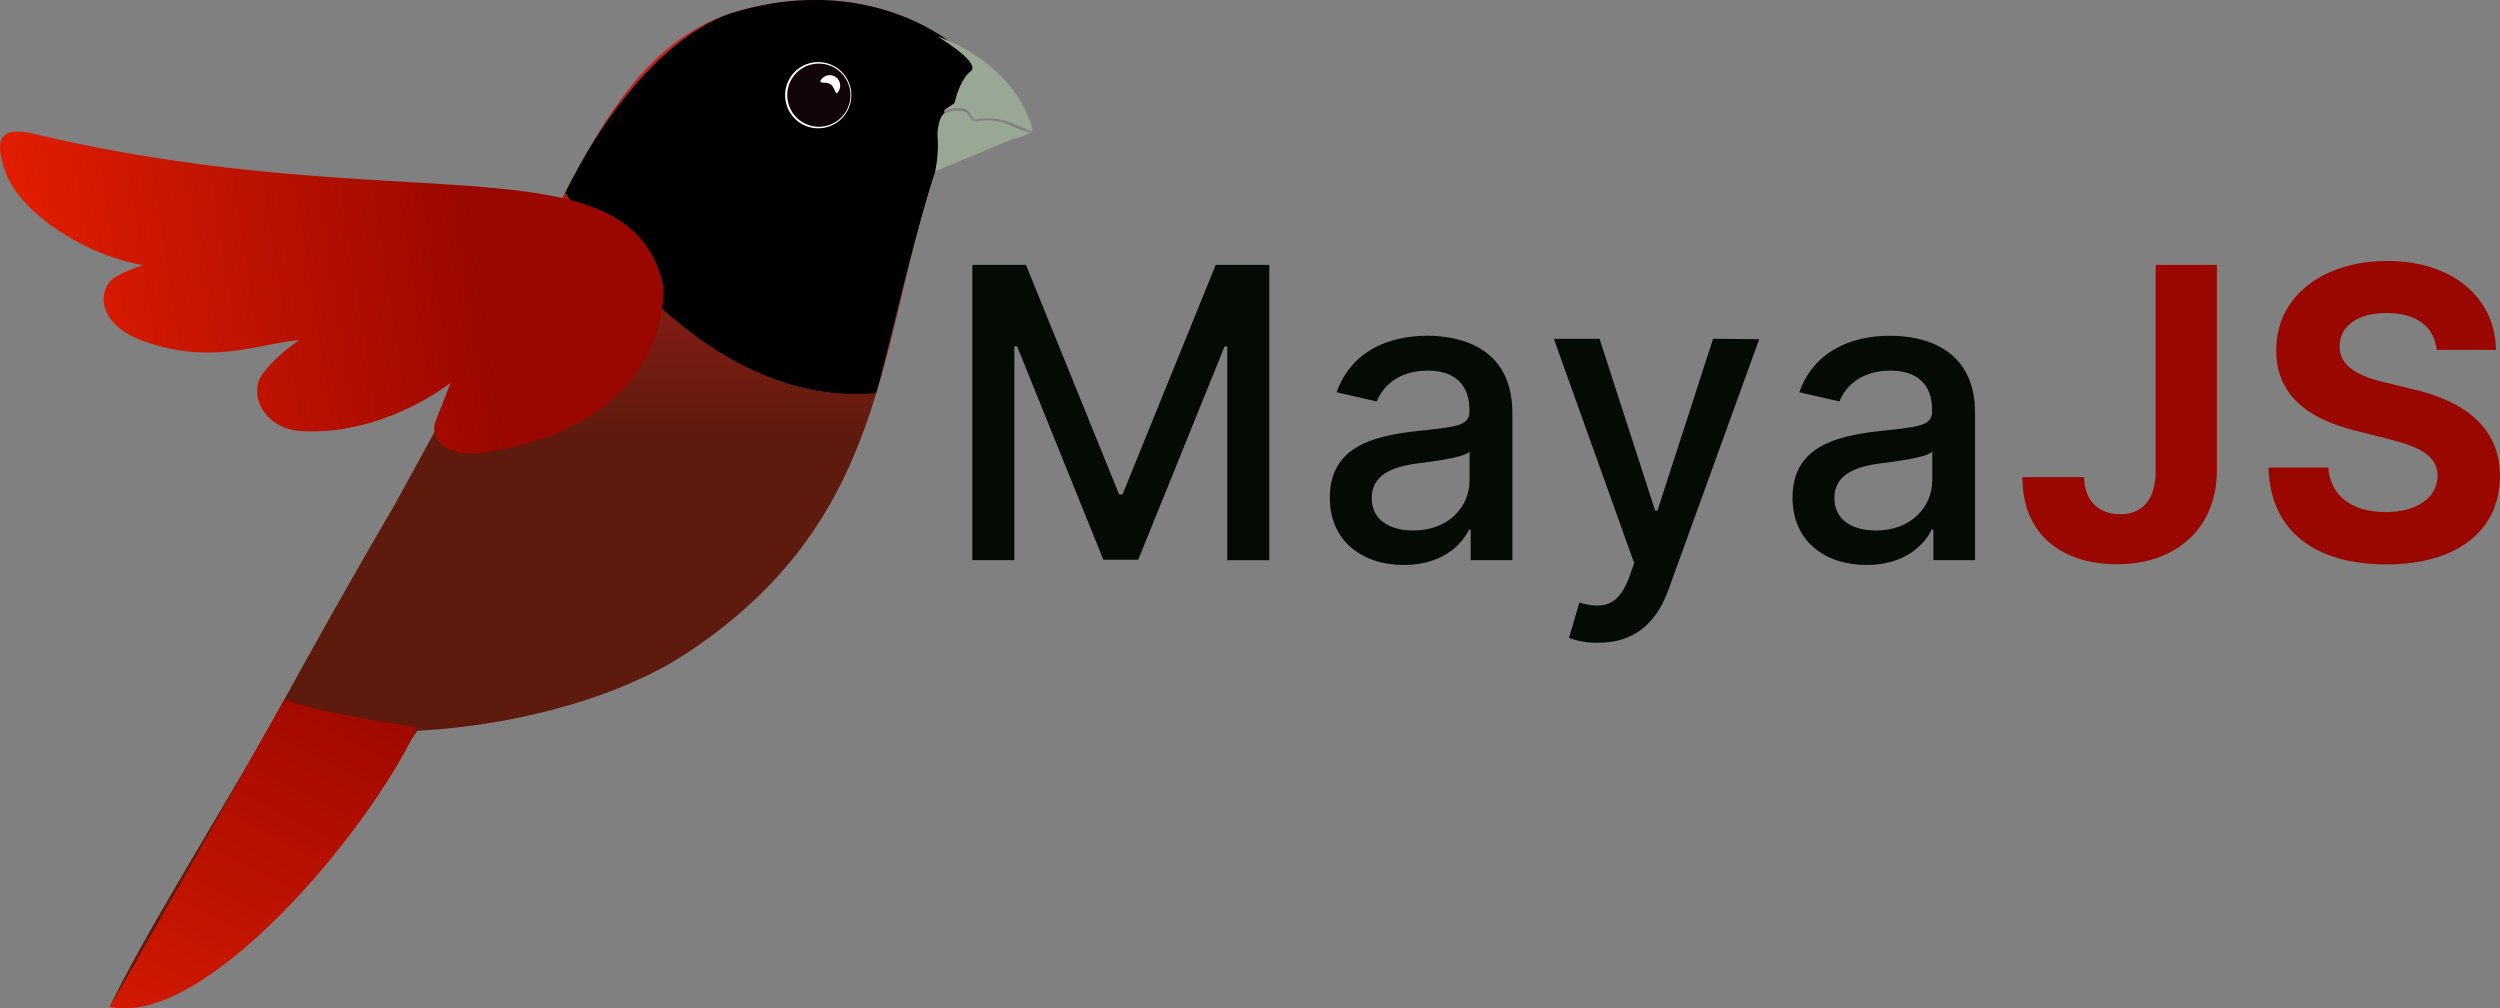 <svg xmlns="http://www.w3.org/2000/svg" xmlns:xlink="http://www.w3.org/1999/xlink" width="286" height="115.367" viewBox="0 0 286 115.367">
  <rect x="0" y="0" width="286" height="115.367" fill="#808080" stroke="none"/>
  <defs>
    <linearGradient id="linear-gradient" x1="0.5" x2="0.5" y2="1" gradientUnits="objectBoundingBox">
      <stop offset="0" stop-color="#df2526"/>
      <stop offset="0.453" stop-color="#5d1a0d"/>
    </linearGradient>
    <linearGradient id="linear-gradient-2" x1="0.118" y1="1.354" x2="0.836" y2="-0.144" gradientUnits="objectBoundingBox">
      <stop offset="0.004" stop-color="#e01d00"/>
      <stop offset="1" stop-color="#990700"/>
    </linearGradient>
    <linearGradient id="linear-gradient-3" x1="0.057" y1="0.524" x2="0.722" y2="0.474" xlink:href="#linear-gradient-2"/>
  </defs>
  <g id="Group_195" data-name="Group 195" transform="translate(-590 -144.566)">
    <g id="Group_193" data-name="Group 193" transform="translate(590 144.566)">
      <path id="Path_304" data-name="Path 304" d="M168.225,48.335,178.885,74.6h.389l10.661-26.262h6.132V82.122H191.26V57.673h-.313l-9.877,24.4h-3.988l-9.87-24.421H166.9V82.115h-4.807V48.335Z" transform="translate(-50.857 -18.036)" fill="#040b04"/>
      <path id="Path_305" data-name="Path 305" d="M220.583,78.45c0-5.761,4.869-7.014,9.627-7.573,4.515-.525,6.347-.5,6.347-2.3v-.119c0-2.87-1.616-4.536-4.772-4.536-3.288,0-5.119,1.736-5.833,3.528L221.36,66.4c1.637-4.62,5.819-6.468,10.363-6.468,3.988,0,9.745,1.47,9.745,8.84V85.6H236.7V82.131H236.5c-.929,1.9-3.267,4.025-7.422,4.025C224.294,86.17,220.583,83.433,220.583,78.45Zm15.988-1.981V73.2c-.7.707-4.459,1.141-6.048,1.351-2.83.378-5.147,1.323-5.147,3.962,0,2.443,2,3.7,4.758,3.7C234.2,82.208,236.571,79.471,236.571,76.469Z" transform="translate(-68.451 -21.523)" fill="#040b04"/>
      <path id="Path_306" data-name="Path 306" d="M258.973,94.65l1.179-4.039c2.684.743,4.432.448,5.674-2.834l.6-1.68-9.191-25.667h5.23l6.361,19.662h.264l6.361-19.662,5.279.049-10.384,28.67c-1.436,3.927-4,6.055-8.046,6.055A8.986,8.986,0,0,1,258.973,94.65Z" transform="translate(-79.477 -21.674)" fill="#040b04"/>
      <path id="Path_307" data-name="Path 307" d="M296.285,78.45c0-5.761,4.869-7.014,9.627-7.573,4.515-.525,6.347-.5,6.347-2.3v-.119c0-2.87-1.616-4.536-4.772-4.536-3.288,0-5.119,1.736-5.833,3.528L297.062,66.4c1.637-4.62,5.819-6.468,10.363-6.468,3.988,0,9.745,1.47,9.745,8.84V85.6H312.4V82.131H312.2c-.929,1.9-3.267,4.025-7.422,4.025C300,86.17,296.285,83.433,296.285,78.45Zm15.988-1.981V73.2c-.7.707-4.46,1.141-6.048,1.351-2.83.378-5.147,1.323-5.147,3.962,0,2.443,2,3.7,4.758,3.7C309.9,82.208,312.273,79.471,312.273,76.469Z" transform="translate(-91.223 -21.523)" fill="#040b04"/>
      <path id="Path_308" data-name="Path 308" d="M356.15,48.336V71.9c-.014,6.552-4.641,10.688-11.431,10.688-6.062,0-10.841-3.22-10.807-9.967h7.048c.048,2.688,1.651,4.242,4.12,4.242,2.615,0,4.058-1.715,4.071-4.963V48.336Z" transform="translate(-102.542 -18.036)" fill="#990700"/>
      <path id="Path_309" data-name="Path 309" d="M387.681,53.649c-3.468,0-5.375,1.6-5.375,3.78-.049,2.429,2.386,3.514,5.3,4.193l3.01.728c5.819,1.323,10.023,4.3,10.037,9.932-.014,6.188-4.821,10.128-13,10.128-8.122,0-13.3-3.78-13.484-11.087h6.846c.229,3.381,2.879,5.1,6.555,5.1,3.6,0,5.917-1.68,5.938-4.158-.014-2.275-2.047-3.332-5.688-4.221l-3.648-.924c-5.66-1.372-9.135-4.221-9.121-9.2-.035-6.139,5.347-10.226,12.686-10.226,7.456,0,12.36,4.158,12.457,10.177H393.41C393.139,55.2,391.059,53.649,387.681,53.649Z" transform="translate(-114.651 -17.84)" fill="#990700"/>
      <path id="Path_310" data-name="Path 310" d="M70.925,31.03C76.217,21.161,81.343,9.71,92.448,6.392,107.139,2,117.7,9.038,120.331,13.042c.736,1.12-.652,1.183-.915,1.694a7.38,7.38,0,0,1-1.8,2.065c-.478.378-.777.469-1.152.777-.187.154.1.217-.09.455a9.48,9.48,0,0,0-.506,1.638c-.215.56.208.49-.055,1.89-.069.364.319-.042-.055,1.071,0,0-.222,1.519-.368,1.974-6.659,20.089-5.4,39.834-28.328,55.058C79.748,84.521,68.2,87.943,56.158,88.6c-10.044,13.971-19.914,30.84-35.2,31.582,4.46-9.3,13.373-23.133,19.99-35.187,4.89-8.9,9.086-16.246,12.61-22.259Z" transform="translate(-8.402 -5)" fill="url(#linear-gradient)"/>
      <path id="Path_311" data-name="Path 311" d="M40.947,119.414c4.307,1.763,15.482,3.192,15.211,3.206-5.653,12.172-24.471,34.4-35.2,31.981C24.363,148.805,35.079,129.941,40.947,119.414Z" transform="translate(-8.402 -39.417)" fill="url(#linear-gradient-2)"/>
      <path id="Path_312" data-name="Path 312" d="M95.508,27.02c5.154-10.443,12.423-18.556,19.366-20.628,14.691-4.389,25.255,2.646,27.884,6.65.736,1.12-.652,1.183-.916,1.694a7.367,7.367,0,0,1-1.8,2.065c-.478.378-.777.469-1.152.777-.187.154.1.217-.09.455a9.478,9.478,0,0,0-.506,1.638c-.215.56.208.49-.055,1.89-.069.364.319-.042-.055,1.071,0,0-.222,1.519-.368,1.974-2.442,7.364-5.709,21.783-6.756,25.352C109.984,51.868,95.508,27.02,95.508,27.02Z" transform="translate(-30.827 -5)"/>
      <path id="Path_313" data-name="Path 313" d="M135.359,22.681a3.7,3.7,0,1,1,3.662-3.7A3.684,3.684,0,0,1,135.359,22.681Z" transform="translate(-41.713 -8.095)" fill="#100408"/>
      <path id="Path_314" data-name="Path 314" d="M135.321,15.335a3.612,3.612,0,1,1-3.579,3.612A3.594,3.594,0,0,1,135.321,15.335Zm0-.175a3.787,3.787,0,1,0,3.746,3.787A3.777,3.777,0,0,0,135.321,15.16Z" transform="translate(-41.675 -8.056)" fill="#fff"/>
      <path id="Path_315" data-name="Path 315" d="M137.315,17.818c-.368.546.541.161,1.082.532s.513,1.372.888.826a1.21,1.21,0,0,0-.312-1.673A1.193,1.193,0,0,0,137.315,17.818Z" transform="translate(-43.378 -8.699)" fill="#fff"/>
      <path id="Path_316" data-name="Path 316" d="M52.858,59.584c-.936,2.38,1.644,4.3,5.688,3.654,21.939-3.507,20.309-19.186,20.309-19.186C74.846,27.079,48.9,36.731,6.941,26.806c-3.981-.945-4.682.574-3.274,4.452,1.6,4.389,8.67,9.3,15.7,10.555,0,0-3.142.966-3.863,1.967-1.644,2.282-.111,5.25,3.739,6.657,7.942,2.9,13.276.336,18.027-.049a16.793,16.793,0,0,0-4.106,3.7c-1.942,2.38.042,6.391,4.12,6.685,6.7.49,13.276-2.5,17.264-5.5C54.55,55.273,53.787,57.2,52.858,59.584Z" transform="translate(-3 -11.477)" fill="url(#linear-gradient-3)"/>
      <path id="Path_317" data-name="Path 317" d="M161.016,24.272c-.554.161-.894-.056-1.234-.742s-2.268-.392-2.775-.056-.846,1.939-.687,3.052a15.633,15.633,0,0,1-.3,3.521l8.892-3.7a9.885,9.885,0,0,0,1.991-.707,20.733,20.733,0,0,1-2.837-1.1A7.106,7.106,0,0,0,161.016,24.272Z" transform="translate(-49.031 -10.449)" fill="#99a894"/>
      <path id="Path_318" data-name="Path 318" d="M167.145,21.121c-2.595-7.692-10.737-10.135-10.737-10.135s5.071,3,3.773,3.99-1.831,3.633-1.831,3.633l-1.152.777s2.212-.5,2.656.063.534,1.19,1.207.98a7.632,7.632,0,0,1,3.232.238,30.009,30.009,0,0,1,2.865,1.2C167.3,21.681,167.263,21.464,167.145,21.121Z" transform="translate(-49.147 -6.8)" fill="#99a894"/>
    </g>
  </g>
</svg>
